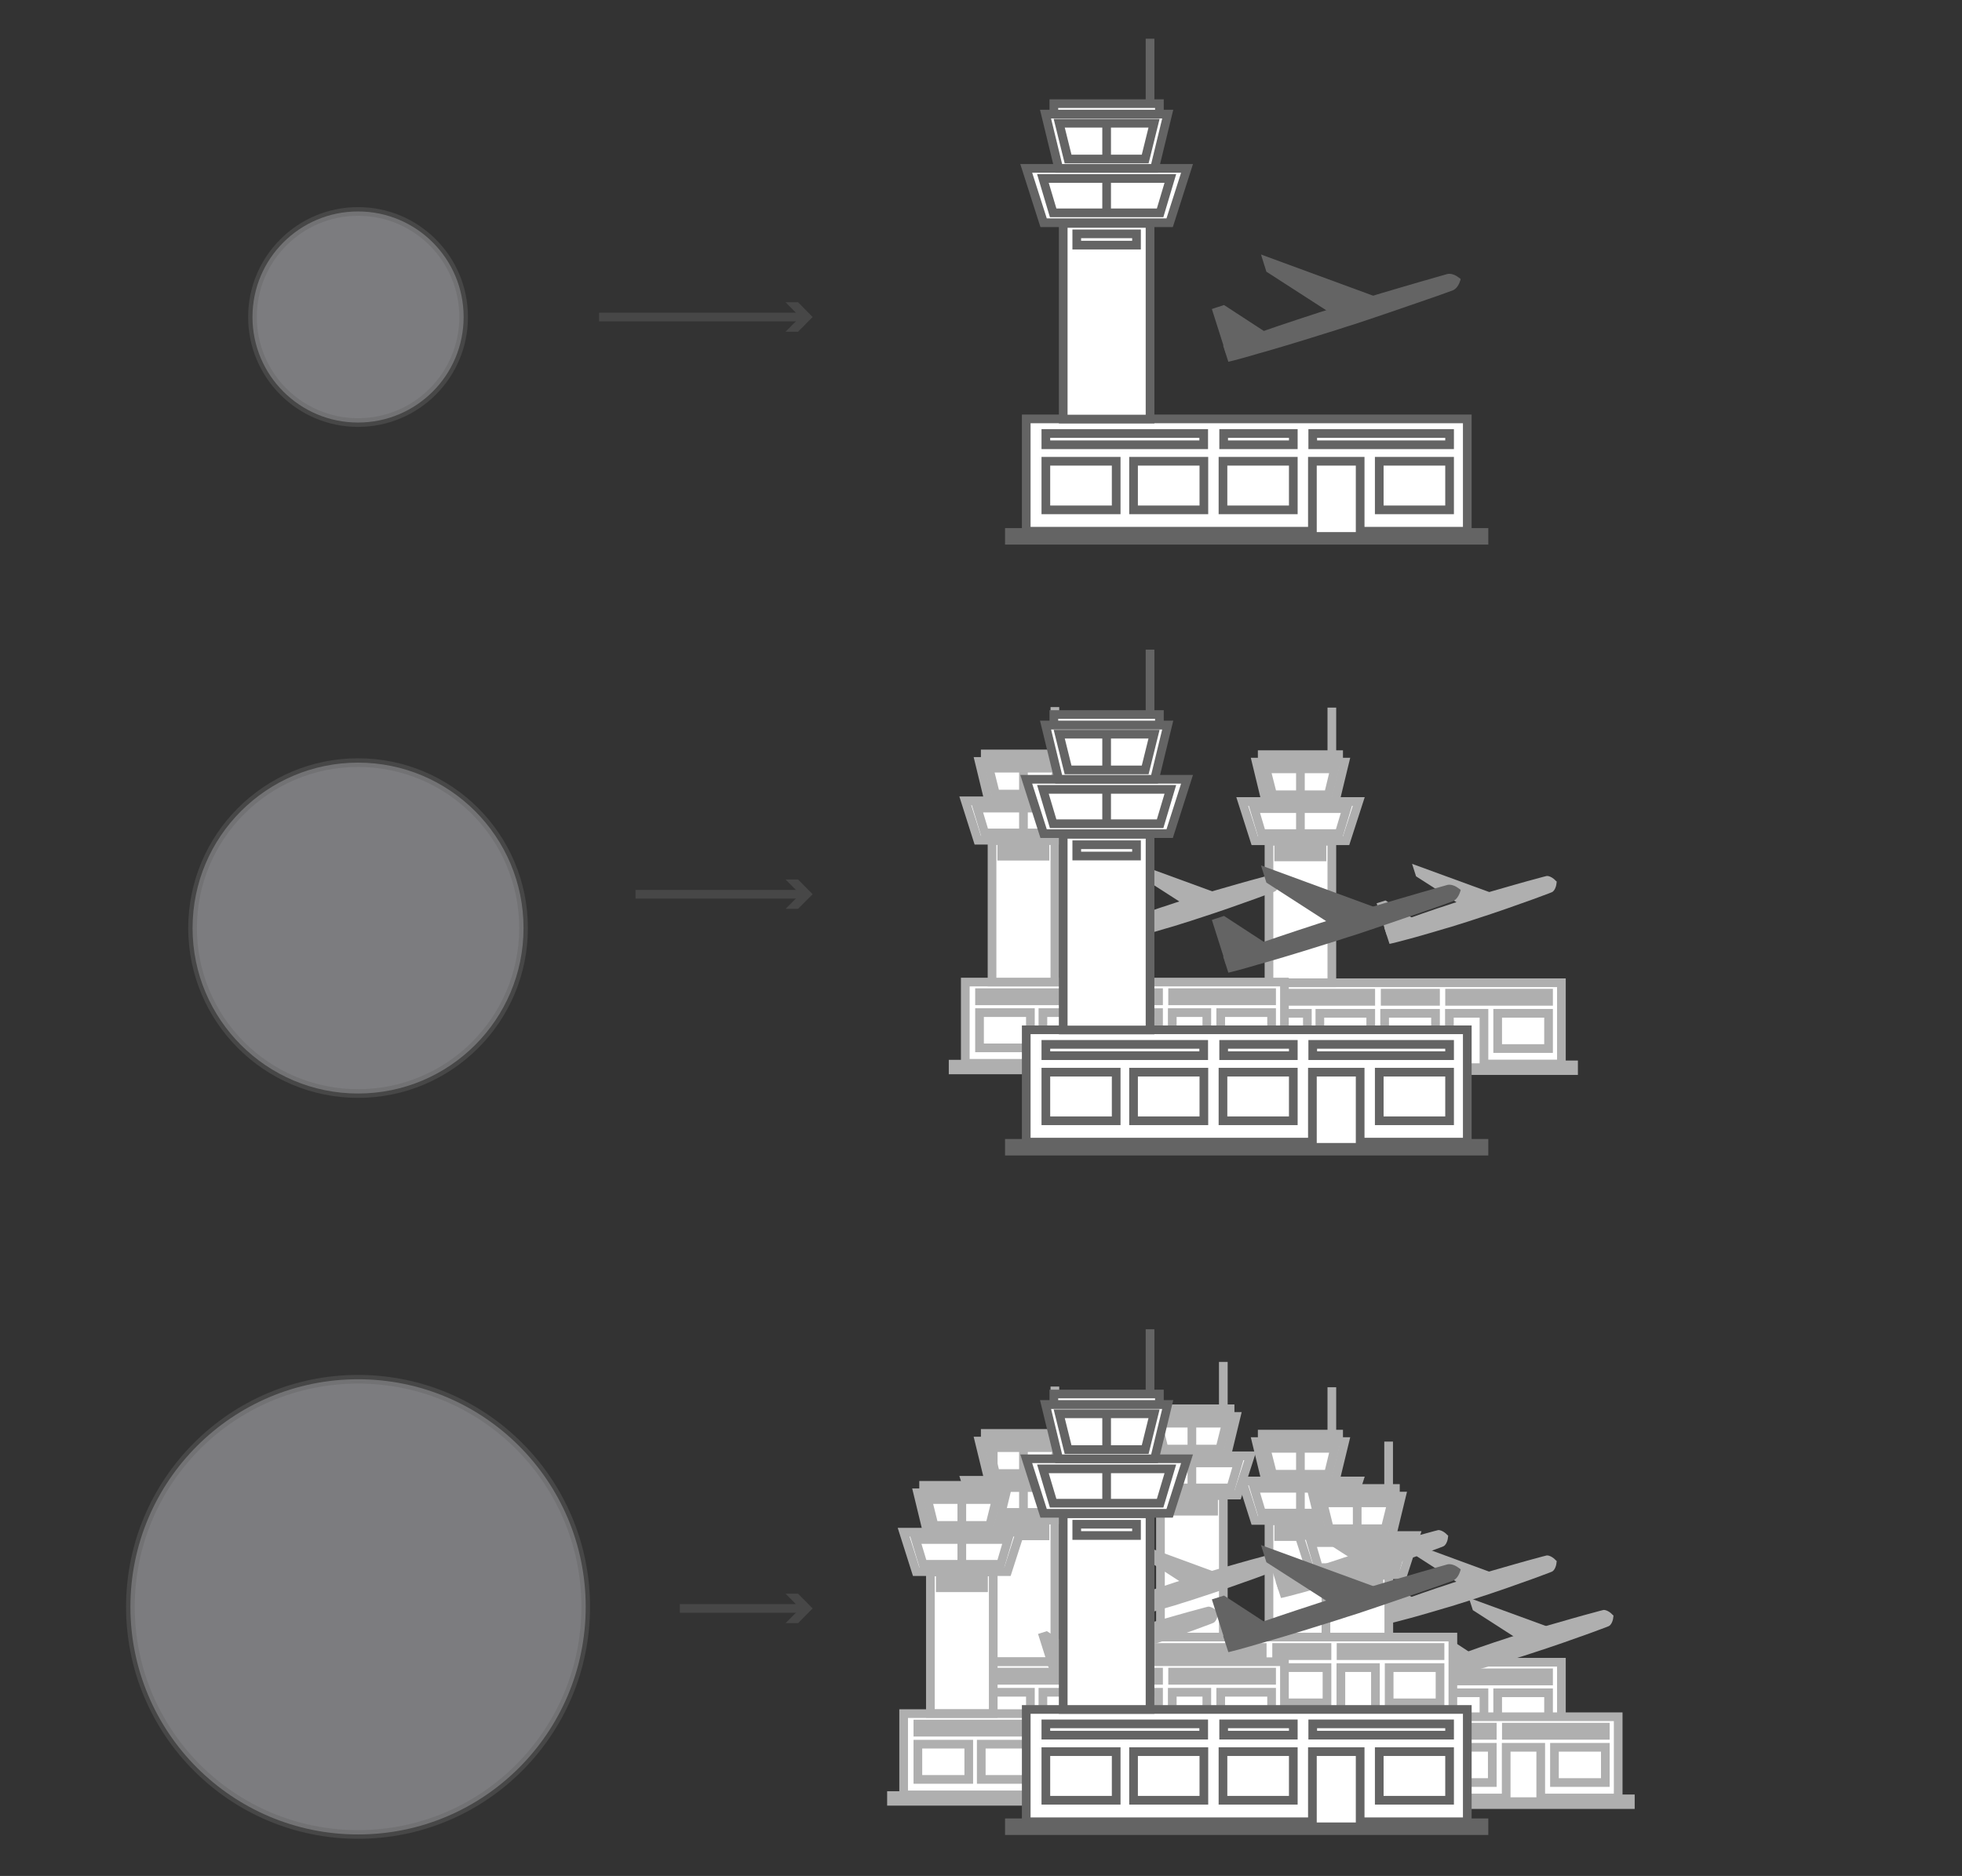 <?xml version="1.0" encoding="utf-8"?>
<!-- Generator: Adobe Illustrator 18.0.0, SVG Export Plug-In . SVG Version: 6.00 Build 0)  -->
<!DOCTYPE svg PUBLIC "-//W3C//DTD SVG 1.1//EN" "http://www.w3.org/Graphics/SVG/1.1/DTD/svg11.dtd">
<svg version="1.1" xmlns="http://www.w3.org/2000/svg" xmlns:xlink="http://www.w3.org/1999/xlink" x="0px" y="0px"
	 viewBox="0 0 1129.9 1080.6" enable-background="new 0 0 1129.9 1080.6" xml:space="preserve">
<rect x="0" y="0" width="1129.9" height="1080.6" fill="#333333" stroke="none"/>
<g id="Layer_3" display="none">
	<rect x="-28.5" y="-34.4" display="inline" fill="#101010" width="1190.9" height="2089.4"/>
</g>
<g id="Airport">
	<g>
		
			<rect x="715.4" y="566.1" fill="#FFFFFF" stroke="#AFAFAF" stroke-width="5" stroke-miterlimit="10" width="183.8" height="46.8"/>
		<rect x="730.8" y="484.6" fill="#FFFFFF" stroke="#AFAFAF" stroke-width="5" stroke-miterlimit="10" width="36.2" height="81.5"/>
		<polygon fill="#FFFFFF" stroke="#AFAFAF" stroke-width="5" stroke-miterlimit="10" points="715.4,461.7 782.5,461.7 775.2,484.3 
			722.6,484.3 		"/>
		<polygon fill="#FFFFFF" stroke="#AFAFAF" stroke-width="5" stroke-miterlimit="10" points="723.5,439 774.4,439 768.9,461.7 
			729,461.7 		"/>
		<line fill="#FFFFFF" stroke="#AFAFAF" stroke-width="5" stroke-miterlimit="10" x1="767" y1="434.7" x2="767" y2="407.6"/>
		<rect x="708.4" y="613.4" fill="#FFFFFF" stroke="#AFAFAF" stroke-width="5" stroke-miterlimit="10" width="197.8" height="3.3"/>
		<rect x="834.7" y="583.7" fill="#FFFFFF" stroke="#AFAFAF" stroke-width="5" stroke-miterlimit="10" width="19.9" height="31.3"/>
		<rect x="862.5" y="583.7" fill="#FFFFFF" stroke="#AFAFAF" stroke-width="5" stroke-miterlimit="10" width="29.3" height="20.3"/>
		<rect x="797.4" y="583.7" fill="#FFFFFF" stroke="#AFAFAF" stroke-width="5" stroke-miterlimit="10" width="29.3" height="20.3"/>
		<rect x="760.1" y="583.7" fill="#FFFFFF" stroke="#AFAFAF" stroke-width="5" stroke-miterlimit="10" width="29.3" height="20.3"/>
		<rect x="723.6" y="583.7" fill="#FFFFFF" stroke="#AFAFAF" stroke-width="5" stroke-miterlimit="10" width="29.3" height="20.3"/>
		<rect x="723.6" y="572.1" fill="#FFFFFF" stroke="#AFAFAF" stroke-width="5" stroke-miterlimit="10" width="65.8" height="4.7"/>
		<rect x="797.7" y="572.1" fill="#FFFFFF" stroke="#AFAFAF" stroke-width="5" stroke-miterlimit="10" width="29" height="4.7"/>
		<rect x="834.8" y="572.1" fill="#FFFFFF" stroke="#AFAFAF" stroke-width="5" stroke-miterlimit="10" width="57" height="4.7"/>
		<rect x="726.9" y="434.7" fill="#FFFFFF" stroke="#AFAFAF" stroke-width="5" stroke-miterlimit="10" width="44" height="4.3"/>
		<polygon fill="#FFFFFF" stroke="#AFAFAF" stroke-width="5" stroke-miterlimit="10" points="729.1,442.9 768.6,442.9 765,457.8 
			732.9,457.8 		"/>
		<polygon fill="#FFFFFF" stroke="#AFAFAF" stroke-width="5" stroke-miterlimit="10" points="722.3,465.8 775.5,465.8 771.2,480.2 
			726.6,480.2 		"/>
		<line fill="#FFFFFF" stroke="#AFAFAF" stroke-width="5" stroke-miterlimit="10" x1="748.9" y1="480.2" x2="748.9" y2="465.8"/>
		<line fill="#FFFFFF" stroke="#AFAFAF" stroke-width="5" stroke-miterlimit="10" x1="748.9" y1="457.8" x2="748.9" y2="442.9"/>
		<rect x="736.4" y="488.9" fill="#FFFFFF" stroke="#AFAFAF" stroke-width="5" stroke-miterlimit="10" width="24.9" height="4.7"/>
		<g>
			<g>
				<line fill="#FFFFFF" x1="896.5" y1="507.8" x2="798.7" y2="538.9"/>
				<path fill="#AFAFAF" d="M896.5,507.8c0,0,0,0.3-0.1,0.8c0,0.2-0.1,0.5-0.1,0.8c-0.1,0.3-0.1,0.6-0.2,1c-0.4,1.3-1,2.8-2.3,3.5
					c-1.3,0.6-2.9,1.1-4.7,1.8c-1.8,0.7-3.9,1.4-6.2,2.3c-4.5,1.6-9.8,3.5-15.5,5.5c-2.8,1-5.8,2-8.8,3c-3,1-6,2-9.1,3
					c-3,1-6.1,2-9.1,2.9c-3,1-6,1.9-8.9,2.7c-5.8,1.7-11.1,3.3-15.8,4.6c-2.3,0.7-4.5,1.2-6.3,1.7c-1.9,0.5-3.5,0.9-4.9,1.3
					c-2.7,0.7-4.3,1-4.3,1l-3-9.3c0,0,1.5-0.6,4.1-1.6c1.3-0.5,2.9-1.1,4.7-1.8c1.8-0.7,3.9-1.5,6.2-2.3c4.5-1.6,9.8-3.5,15.5-5.4
					c2.9-0.9,5.8-1.9,8.8-2.9c3-1,6.1-1.9,9.1-2.9c3.1-1,6.1-1.9,9.2-2.8c3-0.9,6-1.8,8.9-2.6c5.8-1.7,11.2-3.2,15.8-4.5
					c2.3-0.6,4.5-1.2,6.3-1.7c1.9-0.5,3.5-1,4.9-1.3c1.4-0.1,2.8,0.7,3.9,1.5c0.3,0.2,0.5,0.4,0.7,0.6c0.2,0.2,0.4,0.4,0.6,0.6
					C896.3,507.6,896.5,507.8,896.5,507.8z"/>
			</g>
			<g>
				<polygon fill="#FFFFFF" points="799.8,525.9 807.5,530.9 801.9,532.6 				"/>
				<polygon fill="#AFAFAF" points="797.9,518.7 792.8,520.3 798.7,538.9 819,532.5 797.9,518.7 				"/>
			</g>
			<g>
				<polygon fill="#FFFFFF" points="833.4,510.3 851.4,516.9 846.2,518.5 				"/>
				<polygon fill="#AFAFAF" points="813.2,497.6 815.5,504.8 845.5,524 866.8,517.2 813.2,497.6 				"/>
			</g>
		</g>
	</g>
	<g>
		
			<rect x="555.9" y="565.7" fill="#FFFFFF" stroke="#AFAFAF" stroke-width="5" stroke-miterlimit="10" width="183.8" height="46.8"/>
		<rect x="571.3" y="484.2" fill="#FFFFFF" stroke="#AFAFAF" stroke-width="5" stroke-miterlimit="10" width="36.2" height="81.5"/>
		<polygon fill="#FFFFFF" stroke="#AFAFAF" stroke-width="5" stroke-miterlimit="10" points="555.9,461.3 622.9,461.3 615.7,484 
			563.1,484 		"/>
		<polygon fill="#FFFFFF" stroke="#AFAFAF" stroke-width="5" stroke-miterlimit="10" points="563.9,438.6 614.8,438.6 609.3,461.3 
			569.4,461.3 		"/>
		<line fill="#FFFFFF" stroke="#AFAFAF" stroke-width="5" stroke-miterlimit="10" x1="607.5" y1="434.3" x2="607.5" y2="407.3"/>
		<rect x="548.9" y="613" fill="#FFFFFF" stroke="#AFAFAF" stroke-width="5" stroke-miterlimit="10" width="197.8" height="3.3"/>
		<rect x="675.1" y="583.3" fill="#FFFFFF" stroke="#AFAFAF" stroke-width="5" stroke-miterlimit="10" width="19.9" height="31.3"/>
		<rect x="703" y="583.3" fill="#FFFFFF" stroke="#AFAFAF" stroke-width="5" stroke-miterlimit="10" width="29.3" height="20.3"/>
		<rect x="637.9" y="583.3" fill="#FFFFFF" stroke="#AFAFAF" stroke-width="5" stroke-miterlimit="10" width="29.3" height="20.3"/>
		<rect x="600.6" y="583.3" fill="#FFFFFF" stroke="#AFAFAF" stroke-width="5" stroke-miterlimit="10" width="29.3" height="20.3"/>
		<rect x="564.1" y="583.3" fill="#FFFFFF" stroke="#AFAFAF" stroke-width="5" stroke-miterlimit="10" width="29.3" height="20.3"/>
		<rect x="564.1" y="571.8" fill="#FFFFFF" stroke="#AFAFAF" stroke-width="5" stroke-miterlimit="10" width="65.8" height="4.7"/>
		<rect x="638.2" y="571.8" fill="#FFFFFF" stroke="#AFAFAF" stroke-width="5" stroke-miterlimit="10" width="29" height="4.7"/>
		<rect x="675.3" y="571.8" fill="#FFFFFF" stroke="#AFAFAF" stroke-width="5" stroke-miterlimit="10" width="57" height="4.7"/>
		<rect x="567.4" y="434.3" fill="#FFFFFF" stroke="#AFAFAF" stroke-width="5" stroke-miterlimit="10" width="44" height="4.3"/>
		<polygon fill="#FFFFFF" stroke="#AFAFAF" stroke-width="5" stroke-miterlimit="10" points="569.6,442.5 609.1,442.5 605.4,457.4 
			573.3,457.4 		"/>
		<polygon fill="#FFFFFF" stroke="#AFAFAF" stroke-width="5" stroke-miterlimit="10" points="562.8,465.5 615.9,465.5 611.7,479.8 
			567.1,479.8 		"/>
		<line fill="#FFFFFF" stroke="#AFAFAF" stroke-width="5" stroke-miterlimit="10" x1="589.4" y1="479.8" x2="589.4" y2="465.5"/>
		<line fill="#FFFFFF" stroke="#AFAFAF" stroke-width="5" stroke-miterlimit="10" x1="589.4" y1="457.4" x2="589.4" y2="442.5"/>
		<rect x="576.9" y="488.5" fill="#FFFFFF" stroke="#AFAFAF" stroke-width="5" stroke-miterlimit="10" width="24.9" height="4.7"/>
		<g>
			<g>
				<line fill="#FFFFFF" x1="736.9" y1="507.4" x2="639.2" y2="538.5"/>
				<path fill="#AFAFAF" d="M736.9,507.4c0,0,0,0.3-0.1,0.8c0,0.2-0.1,0.5-0.1,0.8c-0.1,0.3-0.1,0.6-0.2,1c-0.4,1.3-1,2.8-2.3,3.5
					c-1.3,0.6-2.9,1.1-4.7,1.8c-1.8,0.7-3.9,1.4-6.2,2.3c-4.5,1.6-9.8,3.5-15.5,5.5c-2.8,1-5.8,2-8.8,3c-3,1-6,2-9.1,3
					c-3,1-6.1,2-9.1,2.9c-3,1-6,1.9-8.9,2.7c-5.8,1.7-11.1,3.3-15.8,4.6c-2.3,0.7-4.5,1.2-6.3,1.7c-1.9,0.5-3.5,0.9-4.9,1.3
					c-2.7,0.7-4.3,1-4.3,1l-3-9.3c0,0,1.5-0.6,4.1-1.6c1.3-0.5,2.9-1.1,4.7-1.8c1.8-0.7,3.9-1.5,6.2-2.3c4.5-1.6,9.8-3.5,15.5-5.4
					c2.9-0.9,5.8-1.9,8.8-2.9c3-1,6.1-1.9,9.1-2.9c3.1-1,6.1-1.9,9.2-2.8c3-0.9,6-1.8,8.9-2.6c5.8-1.7,11.2-3.2,15.8-4.5
					c2.3-0.6,4.5-1.2,6.3-1.7c1.9-0.5,3.5-1,4.9-1.3c1.4-0.1,2.8,0.7,3.9,1.5c0.3,0.2,0.5,0.4,0.7,0.6c0.2,0.2,0.4,0.4,0.6,0.6
					C736.8,507.2,736.9,507.4,736.9,507.4z"/>
			</g>
			<g>
				<polygon fill="#FFFFFF" points="640.3,525.5 647.9,530.5 642.4,532.3 				"/>
				<polygon fill="#AFAFAF" points="638.3,518.3 633.2,519.9 639.2,538.5 659.5,532.1 638.3,518.3 				"/>
			</g>
			<g>
				<polygon fill="#FFFFFF" points="673.9,509.9 691.8,516.5 686.7,518.2 				"/>
				<polygon fill="#AFAFAF" points="653.7,497.2 656,504.4 685.9,523.6 707.3,516.8 653.7,497.2 				"/>
			</g>
		</g>
	</g>
	<g>
		<rect x="591" y="593.2" fill="#FFFFFF" stroke="#646464" stroke-width="5" stroke-miterlimit="10" width="254" height="64.7"/>
		<rect x="612.3" y="480.6" fill="#FFFFFF" stroke="#646464" stroke-width="5" stroke-miterlimit="10" width="50" height="112.7"/>
		<polygon fill="#FFFFFF" stroke="#646464" stroke-width="5" stroke-miterlimit="10" points="591,448.9 683.6,448.9 673.6,480.2 
			601,480.2 		"/>
		<polygon fill="#FFFFFF" stroke="#646464" stroke-width="5" stroke-miterlimit="10" points="602.1,417.6 672.5,417.6 664.9,448.9 
			609.7,448.9 		"/>
		<line fill="#FFFFFF" stroke="#646464" stroke-width="5" stroke-miterlimit="10" x1="662.3" y1="411.6" x2="662.3" y2="374.2"/>
		<rect x="581.3" y="658.6" fill="#FFFFFF" stroke="#646464" stroke-width="5" stroke-miterlimit="10" width="273.3" height="4.5"/>
		<rect x="755.8" y="617.6" fill="#FFFFFF" stroke="#646464" stroke-width="5" stroke-miterlimit="10" width="27.5" height="43.3"/>
		<rect x="794.3" y="617.6" fill="#FFFFFF" stroke="#646464" stroke-width="5" stroke-miterlimit="10" width="40.5" height="28"/>
		<rect x="704.3" y="617.6" fill="#FFFFFF" stroke="#646464" stroke-width="5" stroke-miterlimit="10" width="40.5" height="28"/>
		<rect x="652.8" y="617.6" fill="#FFFFFF" stroke="#646464" stroke-width="5" stroke-miterlimit="10" width="40.5" height="28"/>
		<rect x="602.3" y="617.6" fill="#FFFFFF" stroke="#646464" stroke-width="5" stroke-miterlimit="10" width="40.5" height="28"/>
		<rect x="602.3" y="601.6" fill="#FFFFFF" stroke="#646464" stroke-width="5" stroke-miterlimit="10" width="90.9" height="6.5"/>
		<rect x="704.7" y="601.6" fill="#FFFFFF" stroke="#646464" stroke-width="5" stroke-miterlimit="10" width="40.1" height="6.5"/>
		<rect x="756" y="601.6" fill="#FFFFFF" stroke="#646464" stroke-width="5" stroke-miterlimit="10" width="78.8" height="6.5"/>
		<rect x="606.9" y="411.6" fill="#FFFFFF" stroke="#646464" stroke-width="5" stroke-miterlimit="10" width="60.8" height="6"/>
		<polygon fill="#FFFFFF" stroke="#646464" stroke-width="5" stroke-miterlimit="10" points="610,422.9 664.6,422.9 659.5,443.5 
			615.1,443.5 		"/>
		<polygon fill="#FFFFFF" stroke="#646464" stroke-width="5" stroke-miterlimit="10" points="600.6,454.7 674,454.7 668.1,474.5 
			606.5,474.5 		"/>
		<line fill="#FFFFFF" stroke="#646464" stroke-width="5" stroke-miterlimit="10" x1="637.3" y1="474.5" x2="637.3" y2="454.7"/>
		<line fill="#FFFFFF" stroke="#646464" stroke-width="5" stroke-miterlimit="10" x1="637.3" y1="443.5" x2="637.3" y2="422.9"/>
		<rect x="620.1" y="486.6" fill="#FFFFFF" stroke="#646464" stroke-width="5" stroke-miterlimit="10" width="34.4" height="6.5"/>
		<g>
			<g>
				<line fill="#FFFFFF" x1="841.2" y1="512.6" x2="706.1" y2="555.7"/>
				<path fill="#646464" d="M841.2,512.6c0,0-0.1,0.3-0.2,0.8c-0.1,0.2-0.2,0.5-0.3,0.8c-0.1,0.3-0.2,0.6-0.4,1
					c-0.6,1.4-1.7,3-3.5,3.9c-1.8,0.7-4,1.5-6.6,2.4c-2.5,0.9-5.4,1.9-8.6,3c-6.3,2.2-13.6,4.7-21.5,7.4c-3.9,1.3-8,2.7-12.1,4.1
					c-4.1,1.4-8.3,2.8-12.6,4.1c-4.2,1.4-8.4,2.7-12.6,4c-4.2,1.3-8.3,2.6-12.2,3.8c-7.9,2.4-15.4,4.7-21.8,6.5
					c-3.2,0.9-6.1,1.7-8.7,2.5c-2.6,0.7-4.9,1.4-6.8,1.9c-3.7,1-5.9,1.5-5.9,1.5l-3-9.3c0,0,2.1-0.8,5.7-2.2c1.8-0.7,4-1.5,6.6-2.4
					c2.5-0.9,5.4-2,8.6-3c6.3-2.2,13.6-4.7,21.5-7.3c4-1.3,8-2.6,12.2-4c4.2-1.3,8.4-2.7,12.6-4c4.2-1.3,8.5-2.6,12.6-3.9
					c4.2-1.3,8.3-2.5,12.3-3.7c8-2.4,15.4-4.5,21.8-6.4c3.2-0.9,6.1-1.7,8.7-2.5c2.6-0.7,4.9-1.4,6.7-1.9c1.9-0.3,3.8,0.4,5.1,1.2
					c0.3,0.2,0.6,0.4,0.9,0.6c0.3,0.2,0.5,0.4,0.7,0.5C841,512.4,841.2,512.6,841.2,512.6z"/>
			</g>
			<g>
				<polygon fill="#FFFFFF" points="704.2,533.1 704.2,533.1 722.6,545.2 709.3,549.4 				"/>
				<polygon fill="#646464" points="704.9,527.6 697.9,529.9 706.1,555.7 734.2,546.7 704.9,527.6 				"/>
			</g>
			<g>
				<polygon fill="#FFFFFF" points="738.5,508.4 784.8,525.3 771.5,529.6 				"/>
				<polygon fill="#646464" points="726.2,498.5 729.3,508.4 770.7,535.1 800.2,525.7 726.2,498.5 				"/>
			</g>
		</g>
	</g>
	<g>
		<rect x="591" y="241.3" fill="#FFFFFF" stroke="#646464" stroke-width="5" stroke-miterlimit="10" width="254" height="64.7"/>
		<rect x="612.3" y="128.7" fill="#FFFFFF" stroke="#646464" stroke-width="5" stroke-miterlimit="10" width="50" height="112.7"/>
		<polygon fill="#FFFFFF" stroke="#646464" stroke-width="5" stroke-miterlimit="10" points="591,97 683.6,97 673.6,128.3 
			601,128.3 		"/>
		<polygon fill="#FFFFFF" stroke="#646464" stroke-width="5" stroke-miterlimit="10" points="602.1,65.7 672.5,65.7 664.9,97 
			609.7,97 		"/>
		<line fill="#FFFFFF" stroke="#646464" stroke-width="5" stroke-miterlimit="10" x1="662.3" y1="59.7" x2="662.3" y2="22.3"/>
		<rect x="581.3" y="306.7" fill="#FFFFFF" stroke="#646464" stroke-width="5" stroke-miterlimit="10" width="273.3" height="4.5"/>
		<rect x="755.8" y="265.7" fill="#FFFFFF" stroke="#646464" stroke-width="5" stroke-miterlimit="10" width="27.5" height="43.3"/>
		<rect x="794.3" y="265.7" fill="#FFFFFF" stroke="#646464" stroke-width="5" stroke-miterlimit="10" width="40.5" height="28"/>
		<rect x="704.3" y="265.7" fill="#FFFFFF" stroke="#646464" stroke-width="5" stroke-miterlimit="10" width="40.5" height="28"/>
		<rect x="652.8" y="265.7" fill="#FFFFFF" stroke="#646464" stroke-width="5" stroke-miterlimit="10" width="40.5" height="28"/>
		<rect x="602.3" y="265.7" fill="#FFFFFF" stroke="#646464" stroke-width="5" stroke-miterlimit="10" width="40.5" height="28"/>
		<rect x="602.3" y="249.7" fill="#FFFFFF" stroke="#646464" stroke-width="5" stroke-miterlimit="10" width="90.9" height="6.5"/>
		<rect x="704.7" y="249.7" fill="#FFFFFF" stroke="#646464" stroke-width="5" stroke-miterlimit="10" width="40.1" height="6.5"/>
		<rect x="756" y="249.7" fill="#FFFFFF" stroke="#646464" stroke-width="5" stroke-miterlimit="10" width="78.8" height="6.5"/>
		<rect x="606.9" y="59.7" fill="#FFFFFF" stroke="#646464" stroke-width="5" stroke-miterlimit="10" width="60.8" height="6"/>
		<polygon fill="#FFFFFF" stroke="#646464" stroke-width="5" stroke-miterlimit="10" points="610,71 664.6,71 659.5,91.6 
			615.1,91.6 		"/>
		<polygon fill="#FFFFFF" stroke="#646464" stroke-width="5" stroke-miterlimit="10" points="600.6,102.8 674,102.8 668.1,122.6 
			606.5,122.6 		"/>
		<line fill="#FFFFFF" stroke="#646464" stroke-width="5" stroke-miterlimit="10" x1="637.3" y1="122.6" x2="637.3" y2="102.8"/>
		<line fill="#FFFFFF" stroke="#646464" stroke-width="5" stroke-miterlimit="10" x1="637.3" y1="91.6" x2="637.3" y2="71"/>
		<rect x="620.1" y="134.7" fill="#FFFFFF" stroke="#646464" stroke-width="5" stroke-miterlimit="10" width="34.4" height="6.5"/>
		<g>
			<g>
				<line fill="#FFFFFF" x1="841.2" y1="160.7" x2="706.1" y2="203.8"/>
				<path fill="#646464" d="M841.2,160.7c0,0-0.1,0.3-0.2,0.8c-0.1,0.2-0.2,0.5-0.3,0.8c-0.1,0.3-0.2,0.6-0.4,1
					c-0.6,1.4-1.7,3-3.5,3.9c-1.8,0.7-4,1.5-6.6,2.4c-2.5,0.9-5.4,1.9-8.6,3c-6.3,2.2-13.6,4.7-21.5,7.4c-3.9,1.3-8,2.7-12.1,4.1
					c-4.1,1.4-8.3,2.8-12.6,4.1c-4.2,1.4-8.4,2.7-12.6,4c-4.2,1.3-8.3,2.6-12.2,3.8c-7.9,2.4-15.4,4.7-21.8,6.5
					c-3.2,0.9-6.1,1.7-8.7,2.5c-2.6,0.7-4.9,1.4-6.8,1.9c-3.7,1-5.9,1.5-5.9,1.5l-3-9.3c0,0,2.1-0.8,5.7-2.2c1.8-0.7,4-1.5,6.6-2.4
					c2.5-0.9,5.4-2,8.6-3c6.3-2.2,13.6-4.7,21.5-7.3c4-1.3,8-2.6,12.2-4c4.2-1.3,8.4-2.7,12.6-4c4.2-1.3,8.5-2.6,12.6-3.9
					c4.2-1.3,8.3-2.5,12.3-3.7c8-2.4,15.4-4.5,21.8-6.4c3.2-0.9,6.1-1.7,8.7-2.5c2.6-0.7,4.9-1.4,6.7-1.9c1.9-0.3,3.8,0.4,5.1,1.2
					c0.3,0.2,0.6,0.4,0.9,0.6c0.3,0.2,0.5,0.4,0.7,0.5C841,160.5,841.2,160.7,841.2,160.7z"/>
			</g>
			<g>
				<polygon fill="#FFFFFF" points="704.2,181.2 704.2,181.2 722.6,193.3 709.3,197.5 				"/>
				<polygon fill="#646464" points="704.9,175.7 697.9,178 706.1,203.8 734.2,194.8 704.9,175.7 				"/>
			</g>
			<g>
				<polygon fill="#FFFFFF" points="738.5,156.5 784.8,173.4 771.5,177.7 				"/>
				<polygon fill="#646464" points="726.2,146.6 729.3,156.5 770.7,183.2 800.2,173.8 726.2,146.6 				"/>
			</g>
		</g>
	</g>
	<g opacity="0.4">
		<g>
			<line fill="none" stroke="#646464" stroke-width="5" stroke-miterlimit="10" x1="345" y1="182.6" x2="462.3" y2="182.6"/>
			<g>
				<polygon fill="#646464" points="452.4,191.1 460.8,182.6 452.4,174.1 459.6,174.1 468,182.6 459.6,191.1 				"/>
			</g>
		</g>
	</g>
	<g opacity="0.4">
		<g>
			<line fill="none" stroke="#646464" stroke-width="5" stroke-miterlimit="10" x1="366" y1="515.1" x2="462.3" y2="515.1"/>
			<g>
				<polygon fill="#646464" points="452.4,523.5 460.8,515.1 452.4,506.6 459.6,506.6 468,515.1 459.6,523.5 				"/>
			</g>
		</g>
	</g>
	<g>
		
			<rect x="715.4" y="957.5" fill="#FFFFFF" stroke="#AFAFAF" stroke-width="5" stroke-miterlimit="10" width="183.8" height="46.8"/>
		<rect x="730.8" y="876" fill="#FFFFFF" stroke="#AFAFAF" stroke-width="5" stroke-miterlimit="10" width="36.2" height="81.5"/>
		<polygon fill="#FFFFFF" stroke="#AFAFAF" stroke-width="5" stroke-miterlimit="10" points="715.4,853.1 782.5,853.1 775.2,875.8 
			722.6,875.8 		"/>
		<polygon fill="#FFFFFF" stroke="#AFAFAF" stroke-width="5" stroke-miterlimit="10" points="723.5,830.4 774.4,830.4 768.9,853.1 
			729,853.1 		"/>
		<line fill="#FFFFFF" stroke="#AFAFAF" stroke-width="5" stroke-miterlimit="10" x1="767" y1="826.1" x2="767" y2="799.1"/>
		
			<rect x="708.4" y="1004.8" fill="#FFFFFF" stroke="#AFAFAF" stroke-width="5" stroke-miterlimit="10" width="197.8" height="3.3"/>
		<rect x="834.7" y="975.1" fill="#FFFFFF" stroke="#AFAFAF" stroke-width="5" stroke-miterlimit="10" width="19.9" height="31.3"/>
		<rect x="862.5" y="975.1" fill="#FFFFFF" stroke="#AFAFAF" stroke-width="5" stroke-miterlimit="10" width="29.3" height="20.3"/>
		<rect x="797.4" y="975.1" fill="#FFFFFF" stroke="#AFAFAF" stroke-width="5" stroke-miterlimit="10" width="29.3" height="20.3"/>
		<rect x="760.1" y="975.1" fill="#FFFFFF" stroke="#AFAFAF" stroke-width="5" stroke-miterlimit="10" width="29.3" height="20.3"/>
		<rect x="723.6" y="975.1" fill="#FFFFFF" stroke="#AFAFAF" stroke-width="5" stroke-miterlimit="10" width="29.3" height="20.3"/>
		<rect x="723.6" y="963.6" fill="#FFFFFF" stroke="#AFAFAF" stroke-width="5" stroke-miterlimit="10" width="65.8" height="4.7"/>
		<rect x="797.7" y="963.6" fill="#FFFFFF" stroke="#AFAFAF" stroke-width="5" stroke-miterlimit="10" width="29" height="4.7"/>
		<rect x="834.8" y="963.6" fill="#FFFFFF" stroke="#AFAFAF" stroke-width="5" stroke-miterlimit="10" width="57" height="4.7"/>
		<rect x="726.9" y="826.1" fill="#FFFFFF" stroke="#AFAFAF" stroke-width="5" stroke-miterlimit="10" width="44" height="4.3"/>
		<polygon fill="#FFFFFF" stroke="#AFAFAF" stroke-width="5" stroke-miterlimit="10" points="729.1,834.3 768.6,834.3 765,849.2 
			732.9,849.2 		"/>
		<polygon fill="#FFFFFF" stroke="#AFAFAF" stroke-width="5" stroke-miterlimit="10" points="722.3,857.3 775.5,857.3 771.2,871.6 
			726.6,871.6 		"/>
		<line fill="#FFFFFF" stroke="#AFAFAF" stroke-width="5" stroke-miterlimit="10" x1="748.9" y1="871.6" x2="748.9" y2="857.3"/>
		<line fill="#FFFFFF" stroke="#AFAFAF" stroke-width="5" stroke-miterlimit="10" x1="748.9" y1="849.2" x2="748.9" y2="834.3"/>
		<rect x="736.4" y="880.4" fill="#FFFFFF" stroke="#AFAFAF" stroke-width="5" stroke-miterlimit="10" width="24.9" height="4.7"/>
		<g>
			<g>
				<line fill="#FFFFFF" x1="896.5" y1="899.2" x2="798.7" y2="930.4"/>
				<path fill="#AFAFAF" d="M896.5,899.2c0,0,0,0.3-0.1,0.8c0,0.2-0.1,0.5-0.1,0.8c-0.1,0.3-0.1,0.6-0.2,1c-0.4,1.3-1,2.8-2.3,3.5
					c-1.3,0.6-2.9,1.1-4.7,1.8c-1.8,0.7-3.9,1.4-6.2,2.3c-4.5,1.6-9.8,3.5-15.5,5.5c-2.8,1-5.8,2-8.8,3c-3,1-6,2-9.1,3
					c-3,1-6.1,2-9.1,2.9c-3,1-6,1.9-8.9,2.7c-5.8,1.7-11.1,3.3-15.8,4.6c-2.3,0.7-4.5,1.2-6.3,1.7c-1.9,0.5-3.5,0.9-4.9,1.3
					c-2.7,0.7-4.3,1-4.3,1l-3-9.3c0,0,1.5-0.6,4.1-1.6c1.3-0.5,2.9-1.1,4.7-1.8c1.8-0.7,3.9-1.5,6.2-2.3c4.5-1.6,9.8-3.5,15.5-5.4
					c2.9-0.9,5.8-1.9,8.8-2.9c3-1,6.1-1.9,9.1-2.9c3.1-1,6.1-1.9,9.2-2.8c3-0.9,6-1.8,8.9-2.6c5.8-1.7,11.2-3.2,15.8-4.5
					c2.3-0.6,4.5-1.2,6.3-1.7c1.9-0.5,3.5-1,4.9-1.3c1.4-0.1,2.8,0.7,3.9,1.5c0.3,0.2,0.5,0.4,0.7,0.6c0.2,0.2,0.4,0.4,0.6,0.6
					C896.3,899,896.5,899.2,896.5,899.2z"/>
			</g>
			<g>
				<polygon fill="#FFFFFF" points="799.8,917.3 807.5,922.3 801.9,924.1 				"/>
				<polygon fill="#AFAFAF" points="797.9,910.1 792.8,911.7 798.7,930.4 819,923.9 797.9,910.1 				"/>
			</g>
			<g>
				<polygon fill="#FFFFFF" points="833.4,901.7 851.4,908.3 846.2,910 				"/>
				<polygon fill="#AFAFAF" points="813.2,889 815.5,896.2 845.5,915.5 866.8,908.7 813.2,889 				"/>
			</g>
		</g>
	</g>
	<g>
		
			<rect x="748.1" y="988.9" fill="#FFFFFF" stroke="#AFAFAF" stroke-width="5" stroke-miterlimit="10" width="183.8" height="46.8"/>
		<rect x="763.6" y="907.4" fill="#FFFFFF" stroke="#AFAFAF" stroke-width="5" stroke-miterlimit="10" width="36.2" height="81.5"/>
		<polygon fill="#FFFFFF" stroke="#AFAFAF" stroke-width="5" stroke-miterlimit="10" points="748.1,884.5 815.2,884.5 807.9,907.1 
			755.4,907.1 		"/>
		<polygon fill="#FFFFFF" stroke="#AFAFAF" stroke-width="5" stroke-miterlimit="10" points="756.2,861.8 807.1,861.8 801.6,884.5 
			761.7,884.5 		"/>
		<line fill="#FFFFFF" stroke="#AFAFAF" stroke-width="5" stroke-miterlimit="10" x1="799.7" y1="857.4" x2="799.7" y2="830.4"/>
		
			<rect x="741.1" y="1036.2" fill="#FFFFFF" stroke="#AFAFAF" stroke-width="5" stroke-miterlimit="10" width="197.8" height="3.3"/>
		
			<rect x="867.4" y="1006.5" fill="#FFFFFF" stroke="#AFAFAF" stroke-width="5" stroke-miterlimit="10" width="19.9" height="31.3"/>
		
			<rect x="895.2" y="1006.5" fill="#FFFFFF" stroke="#AFAFAF" stroke-width="5" stroke-miterlimit="10" width="29.3" height="20.3"/>
		
			<rect x="830.1" y="1006.5" fill="#FFFFFF" stroke="#AFAFAF" stroke-width="5" stroke-miterlimit="10" width="29.3" height="20.3"/>
		
			<rect x="792.9" y="1006.5" fill="#FFFFFF" stroke="#AFAFAF" stroke-width="5" stroke-miterlimit="10" width="29.3" height="20.3"/>
		
			<rect x="756.3" y="1006.5" fill="#FFFFFF" stroke="#AFAFAF" stroke-width="5" stroke-miterlimit="10" width="29.3" height="20.3"/>
		<rect x="756.3" y="994.9" fill="#FFFFFF" stroke="#AFAFAF" stroke-width="5" stroke-miterlimit="10" width="65.8" height="4.7"/>
		<rect x="830.4" y="994.9" fill="#FFFFFF" stroke="#AFAFAF" stroke-width="5" stroke-miterlimit="10" width="29" height="4.7"/>
		<rect x="867.5" y="994.9" fill="#FFFFFF" stroke="#AFAFAF" stroke-width="5" stroke-miterlimit="10" width="57" height="4.7"/>
		<rect x="759.6" y="857.4" fill="#FFFFFF" stroke="#AFAFAF" stroke-width="5" stroke-miterlimit="10" width="44" height="4.3"/>
		<polygon fill="#FFFFFF" stroke="#AFAFAF" stroke-width="5" stroke-miterlimit="10" points="761.9,865.7 801.4,865.7 797.7,880.6 
			765.6,880.6 		"/>
		<polygon fill="#FFFFFF" stroke="#AFAFAF" stroke-width="5" stroke-miterlimit="10" points="755.1,888.6 808.2,888.6 804,903 
			759.3,903 		"/>
		<line fill="#FFFFFF" stroke="#AFAFAF" stroke-width="5" stroke-miterlimit="10" x1="781.6" y1="903" x2="781.6" y2="888.6"/>
		<line fill="#FFFFFF" stroke="#AFAFAF" stroke-width="5" stroke-miterlimit="10" x1="781.6" y1="880.6" x2="781.6" y2="865.7"/>
		<rect x="769.2" y="911.7" fill="#FFFFFF" stroke="#AFAFAF" stroke-width="5" stroke-miterlimit="10" width="24.9" height="4.7"/>
		<g>
			<g>
				<line fill="#FFFFFF" x1="929.2" y1="930.6" x2="831.4" y2="961.7"/>
				<path fill="#AFAFAF" d="M929.2,930.6c0,0,0,0.3-0.1,0.8c0,0.2-0.1,0.5-0.1,0.8c-0.1,0.3-0.1,0.6-0.2,1c-0.4,1.3-1,2.8-2.3,3.5
					c-1.3,0.6-2.9,1.1-4.7,1.8c-1.8,0.7-3.9,1.4-6.2,2.3c-4.5,1.6-9.8,3.5-15.5,5.5c-2.8,1-5.8,2-8.8,3c-3,1-6,2-9.1,3
					c-3,1-6.1,2-9.1,2.9c-3,1-6,1.9-8.9,2.7c-5.8,1.7-11.1,3.3-15.8,4.6c-2.3,0.7-4.5,1.2-6.3,1.7c-1.9,0.5-3.5,0.9-4.9,1.3
					c-2.7,0.7-4.3,1-4.3,1l-3-9.3c0,0,1.5-0.6,4.1-1.6c1.3-0.5,2.9-1.1,4.7-1.8c1.8-0.7,3.9-1.5,6.2-2.3c4.5-1.6,9.8-3.5,15.5-5.4
					c2.9-0.9,5.8-1.9,8.8-2.9c3-1,6.1-1.9,9.1-2.9c3.1-1,6.1-1.9,9.2-2.8c3-0.9,6-1.8,8.9-2.6c5.8-1.7,11.2-3.2,15.8-4.5
					c2.3-0.6,4.5-1.2,6.3-1.7c1.9-0.5,3.5-1,4.9-1.3c1.4-0.1,2.8,0.7,3.9,1.5c0.3,0.2,0.5,0.4,0.7,0.6c0.2,0.2,0.4,0.4,0.6,0.6
					C929,930.4,929.2,930.6,929.2,930.6z"/>
			</g>
			<g>
				<polygon fill="#FFFFFF" points="832.5,948.7 840.2,953.7 834.7,955.4 				"/>
				<polygon fill="#AFAFAF" points="830.6,941.4 825.5,943.1 831.4,961.7 851.7,955.2 830.6,941.4 				"/>
			</g>
			<g>
				<polygon fill="#FFFFFF" points="866.1,933.1 884.1,939.7 878.9,941.3 				"/>
				<polygon fill="#AFAFAF" points="845.9,920.4 848.2,927.5 878.2,946.8 899.5,940 845.9,920.4 				"/>
			</g>
		</g>
	</g>
	<g>
		<rect x="652.9" y="943" fill="#FFFFFF" stroke="#AFAFAF" stroke-width="5" stroke-miterlimit="10" width="183.8" height="46.8"/>
		<rect x="668.3" y="861.5" fill="#FFFFFF" stroke="#AFAFAF" stroke-width="5" stroke-miterlimit="10" width="36.2" height="81.5"/>
		<polygon fill="#FFFFFF" stroke="#AFAFAF" stroke-width="5" stroke-miterlimit="10" points="652.9,838.6 720,838.6 712.7,861.2 
			660.1,861.2 		"/>
		<polygon fill="#FFFFFF" stroke="#AFAFAF" stroke-width="5" stroke-miterlimit="10" points="661,815.9 711.9,815.9 706.4,838.6 
			666.5,838.6 		"/>
		<line fill="#FFFFFF" stroke="#AFAFAF" stroke-width="5" stroke-miterlimit="10" x1="704.5" y1="811.5" x2="704.5" y2="784.5"/>
		<rect x="645.9" y="990.3" fill="#FFFFFF" stroke="#AFAFAF" stroke-width="5" stroke-miterlimit="10" width="197.8" height="3.3"/>
		<rect x="772.2" y="960.6" fill="#FFFFFF" stroke="#AFAFAF" stroke-width="5" stroke-miterlimit="10" width="19.9" height="31.3"/>
		<rect x="800" y="960.6" fill="#FFFFFF" stroke="#AFAFAF" stroke-width="5" stroke-miterlimit="10" width="29.3" height="20.3"/>
		<rect x="734.9" y="960.6" fill="#FFFFFF" stroke="#AFAFAF" stroke-width="5" stroke-miterlimit="10" width="29.3" height="20.3"/>
		<rect x="697.6" y="960.6" fill="#FFFFFF" stroke="#AFAFAF" stroke-width="5" stroke-miterlimit="10" width="29.3" height="20.3"/>
		<rect x="661.1" y="960.6" fill="#FFFFFF" stroke="#AFAFAF" stroke-width="5" stroke-miterlimit="10" width="29.3" height="20.3"/>
		<rect x="661.1" y="949" fill="#FFFFFF" stroke="#AFAFAF" stroke-width="5" stroke-miterlimit="10" width="65.8" height="4.7"/>
		<rect x="735.2" y="949" fill="#FFFFFF" stroke="#AFAFAF" stroke-width="5" stroke-miterlimit="10" width="29" height="4.7"/>
		<rect x="772.3" y="949" fill="#FFFFFF" stroke="#AFAFAF" stroke-width="5" stroke-miterlimit="10" width="57" height="4.7"/>
		<rect x="664.4" y="811.5" fill="#FFFFFF" stroke="#AFAFAF" stroke-width="5" stroke-miterlimit="10" width="44" height="4.3"/>
		<polygon fill="#FFFFFF" stroke="#AFAFAF" stroke-width="5" stroke-miterlimit="10" points="666.7,819.8 706.2,819.8 702.5,834.7 
			670.4,834.7 		"/>
		<polygon fill="#FFFFFF" stroke="#AFAFAF" stroke-width="5" stroke-miterlimit="10" points="659.8,842.7 713,842.7 708.8,857.1 
			664.1,857.1 		"/>
		<line fill="#FFFFFF" stroke="#AFAFAF" stroke-width="5" stroke-miterlimit="10" x1="686.4" y1="857.1" x2="686.4" y2="842.7"/>
		<line fill="#FFFFFF" stroke="#AFAFAF" stroke-width="5" stroke-miterlimit="10" x1="686.4" y1="834.7" x2="686.4" y2="819.8"/>
		<rect x="674" y="865.8" fill="#FFFFFF" stroke="#AFAFAF" stroke-width="5" stroke-miterlimit="10" width="24.9" height="4.7"/>
		<g>
			<g>
				<line fill="#FFFFFF" x1="834" y1="884.6" x2="736.2" y2="915.8"/>
				<path fill="#AFAFAF" d="M834,884.6c0,0,0,0.3-0.1,0.8c0,0.2-0.1,0.5-0.1,0.8c-0.1,0.3-0.1,0.6-0.2,1c-0.4,1.3-1,2.8-2.3,3.5
					c-1.3,0.6-2.9,1.1-4.7,1.8c-1.8,0.7-3.9,1.4-6.2,2.3c-4.5,1.6-9.8,3.5-15.5,5.5c-2.8,1-5.8,2-8.8,3c-3,1-6,2-9.1,3
					c-3,1-6.1,2-9.1,2.9c-3,1-6,1.9-8.9,2.7c-5.8,1.7-11.1,3.3-15.8,4.6c-2.3,0.7-4.5,1.2-6.3,1.7c-1.9,0.5-3.5,0.9-4.9,1.3
					c-2.7,0.7-4.3,1-4.3,1l-3-9.3c0,0,1.5-0.6,4.1-1.6c1.3-0.5,2.9-1.1,4.7-1.8c1.8-0.7,3.9-1.5,6.2-2.3c4.5-1.6,9.8-3.5,15.5-5.4
					c2.9-0.9,5.8-1.9,8.8-2.9c3-1,6.1-1.9,9.1-2.9c3.1-1,6.1-1.9,9.2-2.8c3-0.9,6-1.8,8.9-2.6c5.8-1.7,11.2-3.2,15.8-4.5
					c2.3-0.6,4.5-1.2,6.3-1.7c1.9-0.5,3.5-1,4.9-1.3c1.4-0.1,2.8,0.7,3.9,1.5c0.3,0.2,0.5,0.4,0.7,0.6c0.2,0.2,0.4,0.4,0.6,0.6
					C833.8,884.4,834,884.6,834,884.6z"/>
			</g>
			<g>
				<polygon fill="#FFFFFF" points="737.3,902.8 745,907.8 739.5,909.5 				"/>
				<polygon fill="#AFAFAF" points="735.4,895.5 730.3,897.2 736.2,915.8 756.5,909.3 735.4,895.5 				"/>
			</g>
			<g>
				<polygon fill="#FFFFFF" points="770.9,887.2 788.9,893.8 783.7,895.4 				"/>
				<polygon fill="#AFAFAF" points="750.7,874.5 753,881.6 783,900.9 804.3,894.1 750.7,874.5 				"/>
			</g>
		</g>
	</g>
	<g>
		
			<rect x="555.9" y="957.2" fill="#FFFFFF" stroke="#AFAFAF" stroke-width="5" stroke-miterlimit="10" width="183.8" height="46.8"/>
		<rect x="571.3" y="875.6" fill="#FFFFFF" stroke="#AFAFAF" stroke-width="5" stroke-miterlimit="10" width="36.2" height="81.5"/>
		<polygon fill="#FFFFFF" stroke="#AFAFAF" stroke-width="5" stroke-miterlimit="10" points="555.9,852.7 622.9,852.7 615.7,875.4 
			563.1,875.4 		"/>
		<polygon fill="#FFFFFF" stroke="#AFAFAF" stroke-width="5" stroke-miterlimit="10" points="563.9,830.1 614.8,830.1 609.3,852.7 
			569.4,852.7 		"/>
		<line fill="#FFFFFF" stroke="#AFAFAF" stroke-width="5" stroke-miterlimit="10" x1="607.5" y1="825.7" x2="607.5" y2="798.7"/>
		
			<rect x="548.9" y="1004.4" fill="#FFFFFF" stroke="#AFAFAF" stroke-width="5" stroke-miterlimit="10" width="197.8" height="3.3"/>
		<rect x="675.1" y="974.8" fill="#FFFFFF" stroke="#AFAFAF" stroke-width="5" stroke-miterlimit="10" width="19.9" height="31.3"/>
		<rect x="703" y="974.8" fill="#FFFFFF" stroke="#AFAFAF" stroke-width="5" stroke-miterlimit="10" width="29.3" height="20.3"/>
		<rect x="637.9" y="974.8" fill="#FFFFFF" stroke="#AFAFAF" stroke-width="5" stroke-miterlimit="10" width="29.3" height="20.3"/>
		<rect x="600.6" y="974.8" fill="#FFFFFF" stroke="#AFAFAF" stroke-width="5" stroke-miterlimit="10" width="29.3" height="20.3"/>
		<rect x="564.1" y="974.8" fill="#FFFFFF" stroke="#AFAFAF" stroke-width="5" stroke-miterlimit="10" width="29.3" height="20.3"/>
		<rect x="564.1" y="963.2" fill="#FFFFFF" stroke="#AFAFAF" stroke-width="5" stroke-miterlimit="10" width="65.8" height="4.7"/>
		<rect x="638.2" y="963.2" fill="#FFFFFF" stroke="#AFAFAF" stroke-width="5" stroke-miterlimit="10" width="29" height="4.7"/>
		<rect x="675.3" y="963.2" fill="#FFFFFF" stroke="#AFAFAF" stroke-width="5" stroke-miterlimit="10" width="57" height="4.7"/>
		<rect x="567.4" y="825.7" fill="#FFFFFF" stroke="#AFAFAF" stroke-width="5" stroke-miterlimit="10" width="44" height="4.3"/>
		<polygon fill="#FFFFFF" stroke="#AFAFAF" stroke-width="5" stroke-miterlimit="10" points="569.6,833.9 609.1,833.9 605.4,848.8 
			573.3,848.8 		"/>
		<polygon fill="#FFFFFF" stroke="#AFAFAF" stroke-width="5" stroke-miterlimit="10" points="562.8,856.9 615.9,856.9 611.7,871.2 
			567.1,871.2 		"/>
		<line fill="#FFFFFF" stroke="#AFAFAF" stroke-width="5" stroke-miterlimit="10" x1="589.4" y1="871.2" x2="589.4" y2="856.9"/>
		<line fill="#FFFFFF" stroke="#AFAFAF" stroke-width="5" stroke-miterlimit="10" x1="589.4" y1="848.8" x2="589.4" y2="833.9"/>
		<rect x="576.9" y="880" fill="#FFFFFF" stroke="#AFAFAF" stroke-width="5" stroke-miterlimit="10" width="24.9" height="4.7"/>
		<g>
			<g>
				<line fill="#FFFFFF" x1="736.9" y1="898.8" x2="639.2" y2="930"/>
				<path fill="#AFAFAF" d="M736.9,898.8c0,0,0,0.3-0.1,0.8c0,0.2-0.1,0.5-0.1,0.8c-0.1,0.3-0.1,0.6-0.2,1c-0.4,1.3-1,2.8-2.3,3.5
					c-1.3,0.6-2.9,1.1-4.7,1.8c-1.8,0.7-3.9,1.4-6.2,2.3c-4.5,1.6-9.8,3.5-15.5,5.5c-2.8,1-5.8,2-8.8,3c-3,1-6,2-9.1,3
					c-3,1-6.1,2-9.1,2.9c-3,1-6,1.9-8.9,2.7c-5.8,1.7-11.1,3.3-15.8,4.6c-2.3,0.7-4.5,1.2-6.3,1.7c-1.9,0.5-3.5,0.9-4.9,1.3
					c-2.7,0.7-4.3,1-4.3,1l-3-9.3c0,0,1.5-0.6,4.1-1.6c1.3-0.5,2.9-1.1,4.7-1.8c1.8-0.7,3.9-1.5,6.2-2.3c4.5-1.6,9.8-3.5,15.5-5.4
					c2.9-0.9,5.8-1.9,8.8-2.9c3-1,6.1-1.9,9.1-2.9c3.1-1,6.1-1.9,9.2-2.8c3-0.9,6-1.8,8.9-2.6c5.8-1.7,11.2-3.2,15.8-4.5
					c2.3-0.6,4.5-1.2,6.3-1.7c1.9-0.5,3.5-1,4.9-1.3c1.4-0.1,2.8,0.7,3.9,1.5c0.3,0.2,0.5,0.4,0.7,0.6c0.2,0.2,0.4,0.4,0.6,0.6
					C736.8,898.6,736.9,898.8,736.9,898.8z"/>
			</g>
			<g>
				<polygon fill="#FFFFFF" points="640.3,916.9 647.9,921.9 642.4,923.7 				"/>
				<polygon fill="#AFAFAF" points="638.3,909.7 633.2,911.3 639.2,930 659.5,923.5 638.3,909.7 				"/>
			</g>
			<g>
				<polygon fill="#FFFFFF" points="673.9,901.4 691.8,907.9 686.7,909.6 				"/>
				<polygon fill="#AFAFAF" points="653.7,888.6 656,895.8 685.9,915.1 707.3,908.3 653.7,888.6 				"/>
			</g>
		</g>
	</g>
	<g>
		
			<rect x="520.4" y="987.1" fill="#FFFFFF" stroke="#AFAFAF" stroke-width="5" stroke-miterlimit="10" width="183.8" height="46.8"/>
		<rect x="535.8" y="905.5" fill="#FFFFFF" stroke="#AFAFAF" stroke-width="5" stroke-miterlimit="10" width="36.2" height="81.5"/>
		<polygon fill="#FFFFFF" stroke="#AFAFAF" stroke-width="5" stroke-miterlimit="10" points="520.4,882.6 587.5,882.6 580.2,905.3 
			527.6,905.3 		"/>
		<polygon fill="#FFFFFF" stroke="#AFAFAF" stroke-width="5" stroke-miterlimit="10" points="528.5,859.9 579.4,859.9 573.9,882.6 
			534,882.6 		"/>
		<line fill="#FFFFFF" stroke="#AFAFAF" stroke-width="5" stroke-miterlimit="10" x1="572" y1="855.6" x2="572" y2="828.6"/>
		
			<rect x="513.4" y="1034.3" fill="#FFFFFF" stroke="#AFAFAF" stroke-width="5" stroke-miterlimit="10" width="197.8" height="3.3"/>
		
			<rect x="639.7" y="1004.7" fill="#FFFFFF" stroke="#AFAFAF" stroke-width="5" stroke-miterlimit="10" width="19.9" height="31.3"/>
		
			<rect x="667.5" y="1004.7" fill="#FFFFFF" stroke="#AFAFAF" stroke-width="5" stroke-miterlimit="10" width="29.3" height="20.3"/>
		
			<rect x="602.4" y="1004.7" fill="#FFFFFF" stroke="#AFAFAF" stroke-width="5" stroke-miterlimit="10" width="29.3" height="20.3"/>
		
			<rect x="565.1" y="1004.7" fill="#FFFFFF" stroke="#AFAFAF" stroke-width="5" stroke-miterlimit="10" width="29.3" height="20.3"/>
		
			<rect x="528.6" y="1004.7" fill="#FFFFFF" stroke="#AFAFAF" stroke-width="5" stroke-miterlimit="10" width="29.3" height="20.3"/>
		<rect x="528.6" y="993.1" fill="#FFFFFF" stroke="#AFAFAF" stroke-width="5" stroke-miterlimit="10" width="65.8" height="4.7"/>
		<rect x="602.7" y="993.1" fill="#FFFFFF" stroke="#AFAFAF" stroke-width="5" stroke-miterlimit="10" width="29" height="4.7"/>
		<rect x="639.8" y="993.1" fill="#FFFFFF" stroke="#AFAFAF" stroke-width="5" stroke-miterlimit="10" width="57" height="4.7"/>
		<rect x="531.9" y="855.6" fill="#FFFFFF" stroke="#AFAFAF" stroke-width="5" stroke-miterlimit="10" width="44" height="4.3"/>
		<polygon fill="#FFFFFF" stroke="#AFAFAF" stroke-width="5" stroke-miterlimit="10" points="534.2,863.8 573.7,863.8 570,878.7 
			537.9,878.7 		"/>
		<polygon fill="#FFFFFF" stroke="#AFAFAF" stroke-width="5" stroke-miterlimit="10" points="527.3,886.8 580.5,886.8 576.3,901.1 
			531.6,901.1 		"/>
		<line fill="#FFFFFF" stroke="#AFAFAF" stroke-width="5" stroke-miterlimit="10" x1="553.9" y1="901.1" x2="553.9" y2="886.8"/>
		<line fill="#FFFFFF" stroke="#AFAFAF" stroke-width="5" stroke-miterlimit="10" x1="553.9" y1="878.7" x2="553.9" y2="863.8"/>
		<rect x="541.5" y="909.9" fill="#FFFFFF" stroke="#AFAFAF" stroke-width="5" stroke-miterlimit="10" width="24.9" height="4.7"/>
		<g>
			<g>
				<line fill="#FFFFFF" x1="701.5" y1="928.7" x2="603.7" y2="959.9"/>
				<path fill="#AFAFAF" d="M701.5,928.7c0,0,0,0.3-0.1,0.8c0,0.2-0.1,0.5-0.1,0.8c-0.1,0.3-0.1,0.6-0.2,1c-0.4,1.3-1,2.8-2.3,3.5
					c-1.3,0.6-2.9,1.1-4.7,1.8c-1.8,0.7-3.9,1.4-6.2,2.3c-4.5,1.6-9.8,3.5-15.5,5.5c-2.8,1-5.8,2-8.8,3c-3,1-6,2-9.1,3
					c-3,1-6.1,2-9.1,2.9c-3,1-6,1.9-8.9,2.7c-5.8,1.7-11.1,3.3-15.8,4.6c-2.3,0.7-4.5,1.2-6.3,1.7c-1.9,0.5-3.5,0.9-4.9,1.3
					c-2.7,0.7-4.3,1-4.3,1l-3-9.3c0,0,1.5-0.6,4.1-1.6c1.3-0.5,2.9-1.1,4.7-1.8c1.8-0.7,3.9-1.5,6.2-2.3c4.5-1.6,9.8-3.5,15.5-5.4
					c2.9-0.9,5.8-1.9,8.8-2.9c3-1,6.1-1.9,9.1-2.9c3.1-1,6.1-1.9,9.2-2.8c3-0.9,6-1.8,8.9-2.6c5.8-1.7,11.2-3.2,15.8-4.5
					c2.3-0.6,4.5-1.2,6.3-1.7c1.9-0.5,3.5-1,4.9-1.3c1.4-0.1,2.8,0.7,3.9,1.5c0.3,0.2,0.5,0.4,0.7,0.6c0.2,0.2,0.4,0.4,0.6,0.6
					C701.3,928.5,701.5,928.7,701.5,928.7z"/>
			</g>
			<g>
				<polygon fill="#FFFFFF" points="604.8,946.8 612.5,951.8 607,953.6 				"/>
				<polygon fill="#AFAFAF" points="602.9,939.6 597.8,941.2 603.7,959.9 624,953.4 602.9,939.6 				"/>
			</g>
			<g>
				<polygon fill="#FFFFFF" points="638.4,931.3 656.4,937.8 651.2,939.5 				"/>
				<polygon fill="#AFAFAF" points="618.2,918.5 620.5,925.7 650.5,945 671.8,938.2 618.2,918.5 				"/>
			</g>
		</g>
	</g>
	<g>
		<rect x="591" y="984.7" fill="#FFFFFF" stroke="#646464" stroke-width="5" stroke-miterlimit="10" width="254" height="64.7"/>
		<rect x="612.3" y="872" fill="#FFFFFF" stroke="#646464" stroke-width="5" stroke-miterlimit="10" width="50" height="112.7"/>
		<polygon fill="#FFFFFF" stroke="#646464" stroke-width="5" stroke-miterlimit="10" points="591,840.3 683.6,840.3 673.6,871.7 
			601,871.7 		"/>
		<polygon fill="#FFFFFF" stroke="#646464" stroke-width="5" stroke-miterlimit="10" points="602.1,809 672.5,809 664.9,840.3 
			609.7,840.3 		"/>
		<line fill="#FFFFFF" stroke="#646464" stroke-width="5" stroke-miterlimit="10" x1="662.3" y1="803" x2="662.3" y2="765.7"/>
		<rect x="581.3" y="1050" fill="#FFFFFF" stroke="#646464" stroke-width="5" stroke-miterlimit="10" width="273.3" height="4.5"/>
		<rect x="755.8" y="1009" fill="#FFFFFF" stroke="#646464" stroke-width="5" stroke-miterlimit="10" width="27.5" height="43.3"/>
		<rect x="794.3" y="1009" fill="#FFFFFF" stroke="#646464" stroke-width="5" stroke-miterlimit="10" width="40.5" height="28"/>
		<rect x="704.3" y="1009" fill="#FFFFFF" stroke="#646464" stroke-width="5" stroke-miterlimit="10" width="40.5" height="28"/>
		<rect x="652.8" y="1009" fill="#FFFFFF" stroke="#646464" stroke-width="5" stroke-miterlimit="10" width="40.5" height="28"/>
		<rect x="602.3" y="1009" fill="#FFFFFF" stroke="#646464" stroke-width="5" stroke-miterlimit="10" width="40.5" height="28"/>
		<rect x="602.3" y="993" fill="#FFFFFF" stroke="#646464" stroke-width="5" stroke-miterlimit="10" width="90.9" height="6.5"/>
		<rect x="704.7" y="993" fill="#FFFFFF" stroke="#646464" stroke-width="5" stroke-miterlimit="10" width="40.1" height="6.5"/>
		<rect x="756" y="993" fill="#FFFFFF" stroke="#646464" stroke-width="5" stroke-miterlimit="10" width="78.8" height="6.5"/>
		<rect x="606.9" y="803" fill="#FFFFFF" stroke="#646464" stroke-width="5" stroke-miterlimit="10" width="60.8" height="6"/>
		<polygon fill="#FFFFFF" stroke="#646464" stroke-width="5" stroke-miterlimit="10" points="610,814.4 664.6,814.4 659.5,835 
			615.1,835 		"/>
		<polygon fill="#FFFFFF" stroke="#646464" stroke-width="5" stroke-miterlimit="10" points="600.6,846.1 674,846.1 668.1,865.9 
			606.5,865.9 		"/>
		<line fill="#FFFFFF" stroke="#646464" stroke-width="5" stroke-miterlimit="10" x1="637.3" y1="865.9" x2="637.3" y2="846.1"/>
		<line fill="#FFFFFF" stroke="#646464" stroke-width="5" stroke-miterlimit="10" x1="637.3" y1="835" x2="637.3" y2="814.4"/>
		<rect x="620.1" y="878" fill="#FFFFFF" stroke="#646464" stroke-width="5" stroke-miterlimit="10" width="34.4" height="6.5"/>
		<g>
			<g>
				<line fill="#FFFFFF" x1="841.2" y1="904" x2="706.1" y2="947.1"/>
				<path fill="#646464" d="M841.2,904c0,0-0.1,0.3-0.2,0.8c-0.1,0.2-0.2,0.5-0.3,0.8c-0.1,0.3-0.2,0.6-0.4,1
					c-0.6,1.4-1.7,3-3.5,3.9c-1.8,0.7-4,1.5-6.6,2.4c-2.5,0.9-5.4,1.9-8.6,3c-6.3,2.2-13.6,4.7-21.5,7.4c-3.9,1.3-8,2.7-12.1,4.1
					c-4.1,1.4-8.3,2.8-12.6,4.1c-4.2,1.4-8.4,2.7-12.6,4c-4.2,1.3-8.3,2.6-12.2,3.8c-7.9,2.4-15.4,4.7-21.8,6.5
					c-3.2,0.9-6.1,1.7-8.7,2.5c-2.6,0.7-4.9,1.4-6.8,1.9c-3.7,1-5.9,1.5-5.9,1.5l-3-9.3c0,0,2.1-0.8,5.7-2.2c1.8-0.7,4-1.5,6.6-2.4
					c2.5-0.9,5.4-2,8.6-3c6.3-2.2,13.6-4.7,21.5-7.3c4-1.3,8-2.6,12.2-4c4.2-1.3,8.4-2.7,12.6-4c4.2-1.3,8.5-2.6,12.6-3.9
					c4.2-1.3,8.3-2.5,12.3-3.7c8-2.4,15.4-4.5,21.8-6.4c3.2-0.9,6.1-1.7,8.7-2.5c2.6-0.7,4.9-1.4,6.7-1.9c1.9-0.3,3.8,0.4,5.1,1.2
					c0.3,0.2,0.6,0.4,0.9,0.6c0.3,0.2,0.5,0.4,0.7,0.5C841,903.8,841.2,904,841.2,904z"/>
			</g>
			<g>
				<polygon fill="#FFFFFF" points="704.2,924.6 704.2,924.6 722.6,936.6 709.3,940.8 				"/>
				<polygon fill="#646464" points="704.9,919.1 697.9,921.3 706.1,947.1 734.2,938.2 704.9,919.1 				"/>
			</g>
			<g>
				<polygon fill="#FFFFFF" points="738.5,899.8 784.8,916.8 771.5,921 				"/>
				<polygon fill="#646464" points="726.2,890 729.3,899.9 770.7,926.5 800.2,917.1 726.2,890 				"/>
			</g>
		</g>
	</g>
	<g opacity="0.4">
		<g>
			<line fill="none" stroke="#646464" stroke-width="5" stroke-miterlimit="10" x1="391.5" y1="926.5" x2="462.3" y2="926.5"/>
			<g>
				<polygon fill="#646464" points="452.4,935 460.8,926.5 452.4,918 459.6,918 468,926.5 459.6,935 				"/>
			</g>
		</g>
	</g>
</g>
<g id="Circle">
	<circle opacity="0.4" fill="#E8E8F0" stroke="#646464" stroke-width="5" stroke-miterlimit="10" cx="206.2" cy="182.6" r="60.8"/>
	<circle opacity="0.4" fill="#E8E8F0" stroke="#646464" stroke-width="5" stroke-miterlimit="10" cx="206.2" cy="534.6" r="95.3"/>
	<circle opacity="0.4" fill="#E8E8F0" stroke="#646464" stroke-width="5" stroke-miterlimit="10" cx="206.2" cy="925.6" r="131.1"/>
</g>
</svg>
